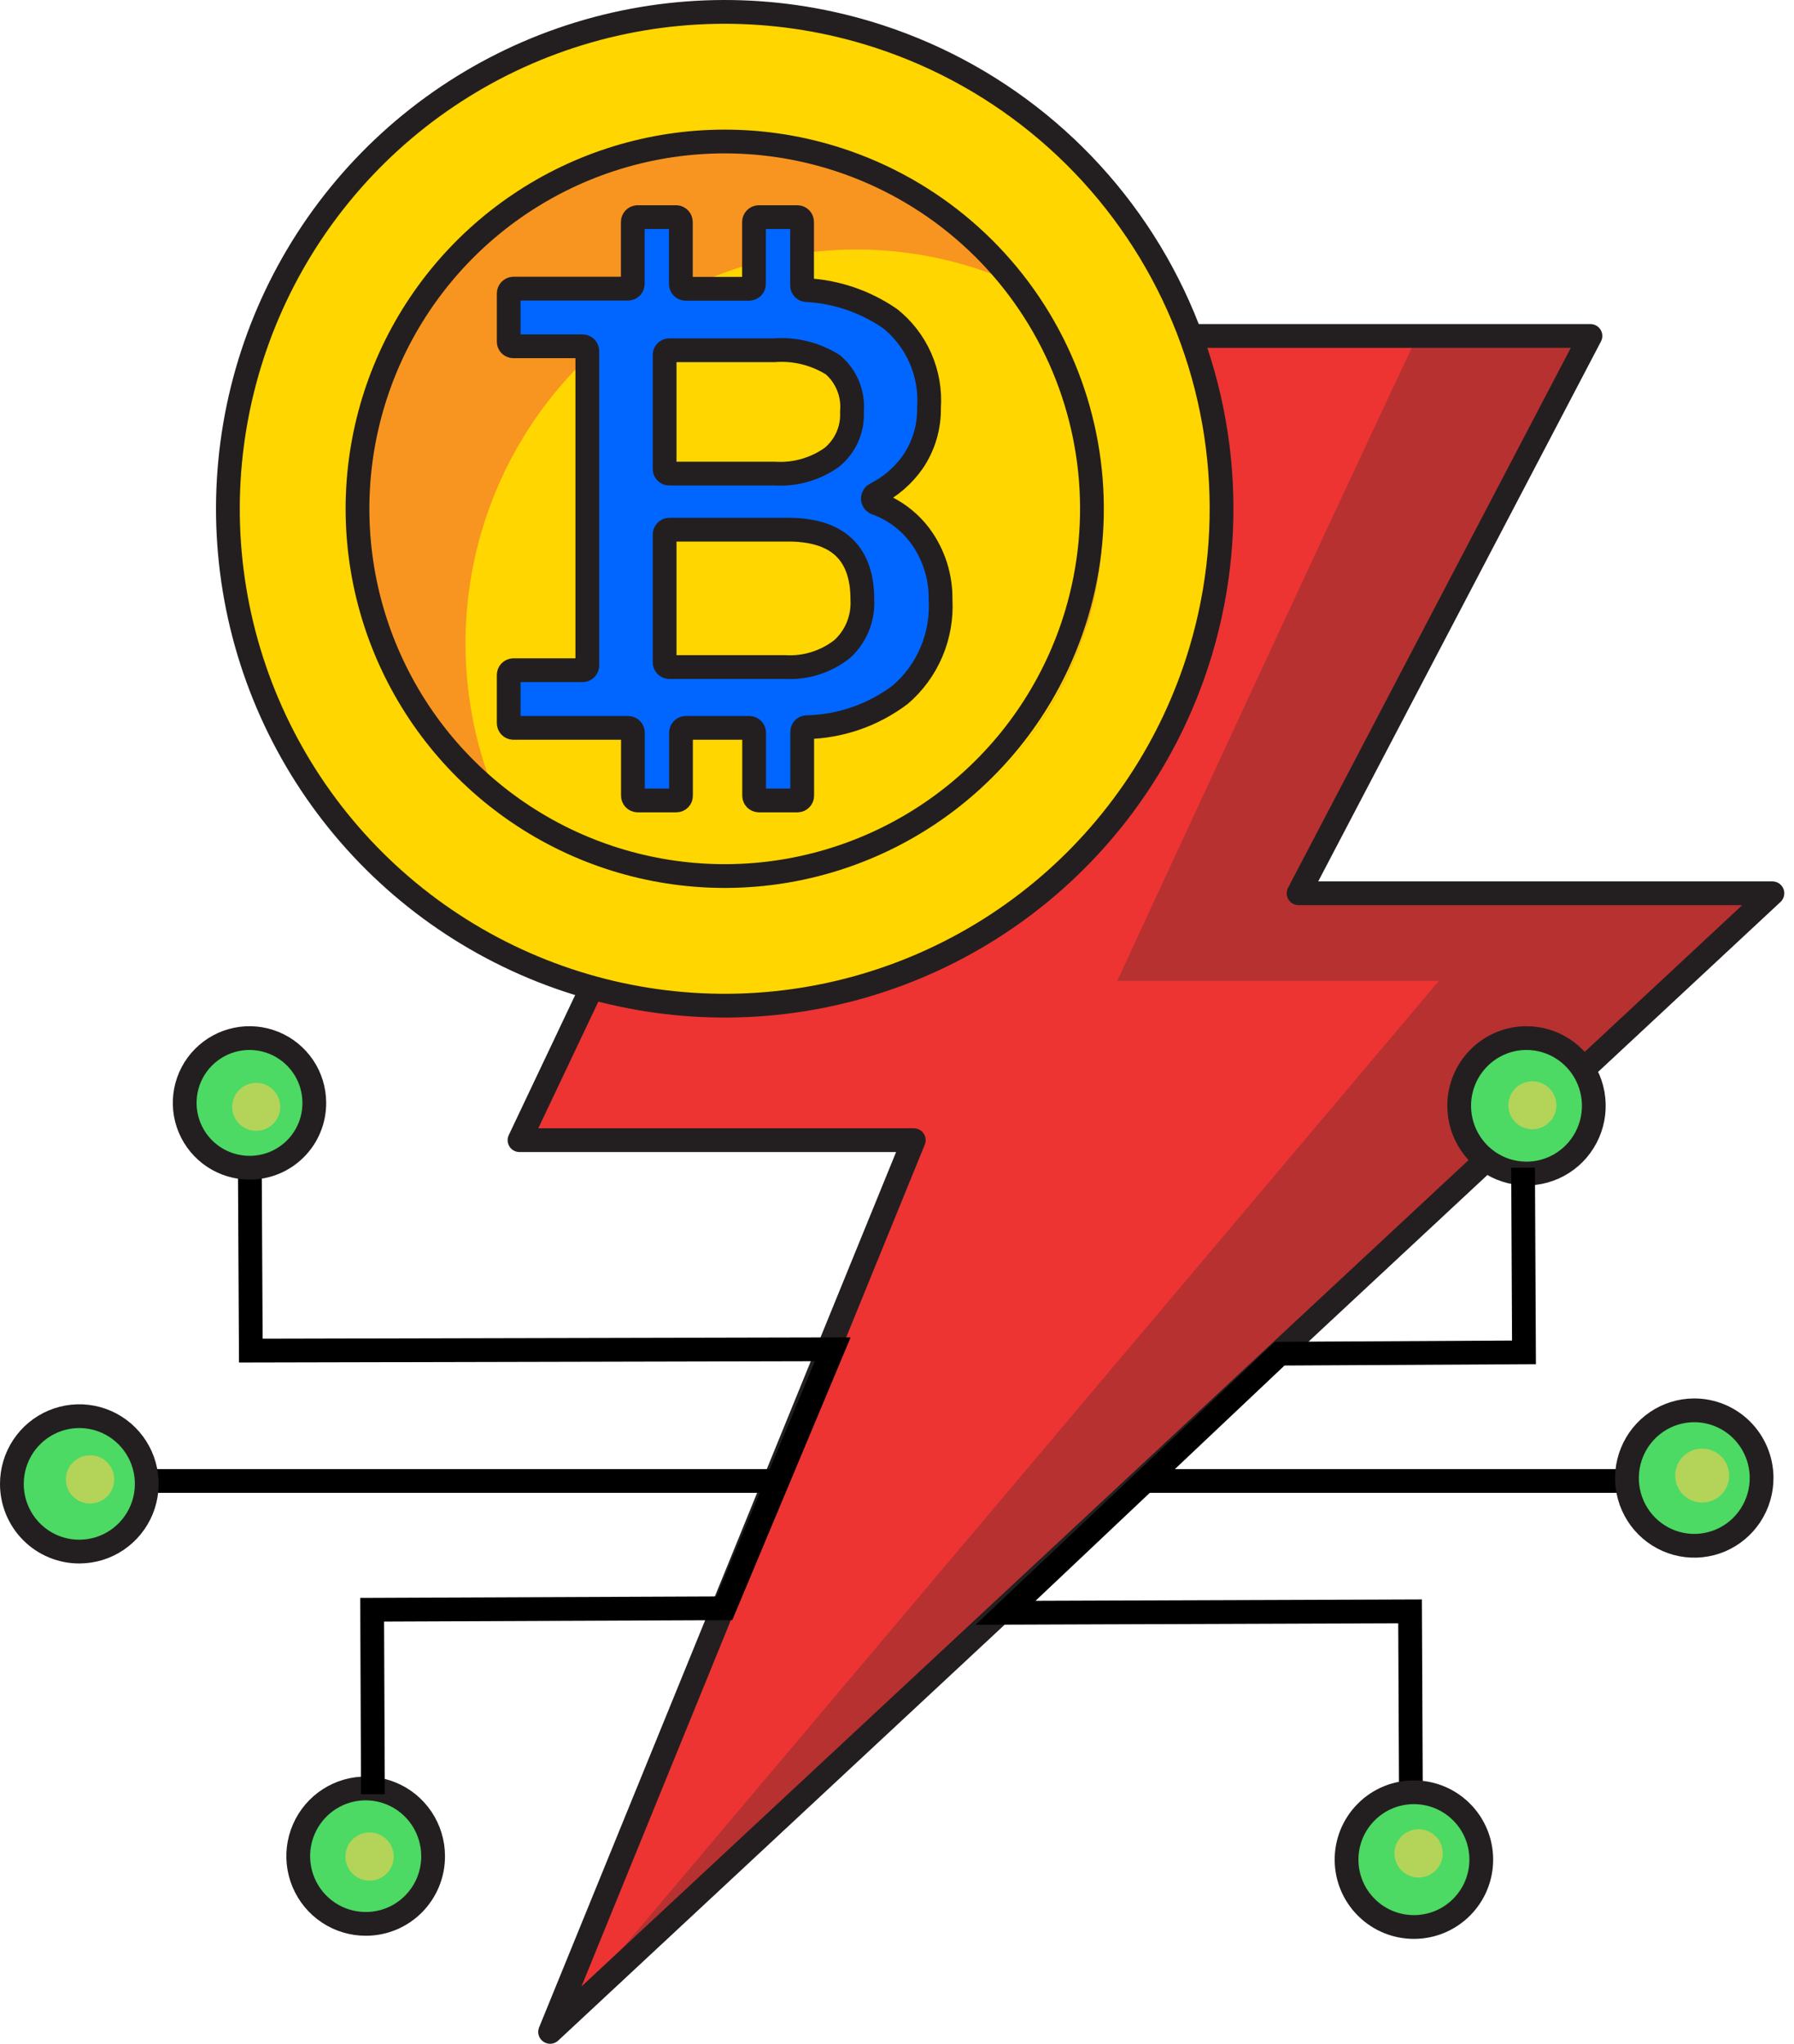 <svg width="151" height="172" viewBox="0 0 151 172" fill="none" xmlns="http://www.w3.org/2000/svg">
<path d="M46.302 171L76.912 95.954H43.727L75.829 28.273H133.866L109.301 75.177H149.182L46.302 171Z" fill="#ED3432"/>
<path d="M46.455 171L121.108 82.55H94.039C94.039 82.55 112.159 43.36 119.298 28.273H133.887L109.356 75.162H149.182L46.455 171Z" fill="#B73131"/>
<path d="M46.302 171L76.912 95.954H43.727L75.829 28.273H133.866L109.301 75.177H149.182L46.302 171Z" stroke="#231F20" stroke-width="2" stroke-linejoin="round"/>
<path d="M101.059 54.81C98.687 62.735 94.018 69.778 87.643 75.049C81.268 80.319 73.473 83.581 65.244 84.42C57.015 85.26 48.722 83.64 41.414 79.766C34.105 75.892 28.11 69.937 24.186 62.655C20.262 55.373 18.586 47.091 19.37 38.857C20.154 30.622 23.362 22.805 28.588 16.393C33.815 9.982 40.826 5.265 48.734 2.839C56.642 0.413 65.091 0.387 73.014 2.763C83.635 5.946 92.556 13.218 97.815 22.979C103.075 32.739 104.241 44.19 101.059 54.81Z" fill="#FFD600"/>
<path d="M91.475 52.598C89.092 60.445 83.643 67.039 76.326 70.93C69.009 74.82 60.423 75.689 52.456 73.344C48.338 72.141 44.518 70.106 41.241 67.37C35.727 62.788 31.983 56.475 30.64 49.493C29.297 42.511 30.436 35.286 33.866 29.034C37.296 22.783 42.807 17.886 49.472 15.168C56.138 12.451 63.55 12.078 70.461 14.114C78.418 16.474 85.102 21.845 89.049 29.049C92.995 36.254 93.884 44.705 91.52 52.554L91.475 52.598Z" fill="#F89520"/>
<path d="M91.494 52.377C89.14 60.303 83.759 66.963 76.532 70.892C69.306 74.822 60.827 75.699 52.959 73.331C48.891 72.116 45.119 70.061 41.883 67.297C39.397 61.503 38.605 55.115 39.599 48.883C40.594 42.651 43.334 36.835 47.497 32.119C51.66 27.402 57.074 23.982 63.101 22.259C69.128 20.536 75.517 20.583 81.519 22.394C83.159 22.889 84.757 23.515 86.297 24.268C89.335 28.192 91.393 32.793 92.297 37.685C93.201 42.576 92.926 47.615 91.494 52.377Z" fill="#FFD600"/>
<path d="M101.059 54.81C98.687 62.735 94.018 69.778 87.643 75.049C81.268 80.319 73.473 83.581 65.244 84.42C57.015 85.26 48.722 83.64 41.414 79.766C34.105 75.892 28.11 69.937 24.186 62.655C20.262 55.373 18.586 47.091 19.37 38.857C20.154 30.622 23.362 22.805 28.588 16.393C33.815 9.982 40.826 5.265 48.734 2.839C56.642 0.413 65.091 0.387 73.014 2.763C83.635 5.946 92.556 13.218 97.815 22.979C103.075 32.739 104.241 44.19 101.059 54.81Z" stroke="#231F20" stroke-width="2" stroke-miterlimit="10"/>
<path d="M90.619 51.653C88.871 57.513 85.425 62.723 80.715 66.623C76.006 70.523 70.246 72.939 64.163 73.565C58.08 74.191 51.949 72.998 46.544 70.138C41.139 67.278 36.704 62.88 33.8 57.498C30.895 52.117 29.652 45.996 30.228 39.908C30.804 33.821 33.172 28.04 37.034 23.299C40.895 18.558 46.076 15.068 51.921 13.272C57.766 11.476 64.013 11.454 69.87 13.209C77.717 15.56 84.31 20.929 88.2 28.138C92.091 35.346 92.961 43.804 90.619 51.653Z" stroke="#231F20" stroke-width="2" stroke-miterlimit="10"/>
<path d="M77.439 45.078C76.488 43.812 75.191 42.858 73.71 42.335C73.637 42.304 73.575 42.251 73.532 42.184C73.488 42.117 73.465 42.038 73.465 41.958C73.465 41.877 73.488 41.799 73.532 41.732C73.575 41.665 73.637 41.612 73.71 41.58C74.957 40.953 76.031 40.022 76.838 38.871C77.749 37.532 78.224 35.935 78.194 34.307C78.292 32.881 78.045 31.451 77.473 30.145C76.901 28.838 76.022 27.693 74.913 26.812C72.822 25.373 70.383 24.543 67.86 24.413C67.762 24.405 67.671 24.359 67.606 24.285C67.541 24.21 67.507 24.113 67.51 24.014V18.684C67.511 18.631 67.503 18.579 67.484 18.53C67.466 18.481 67.438 18.436 67.402 18.398C67.367 18.36 67.324 18.329 67.277 18.308C67.23 18.286 67.179 18.274 67.127 18.273H63.847C63.743 18.279 63.646 18.325 63.575 18.401C63.503 18.477 63.464 18.579 63.464 18.684V23.892C63.464 23.999 63.423 24.102 63.349 24.178C63.276 24.255 63.176 24.3 63.07 24.302H57.69C57.588 24.3 57.49 24.256 57.419 24.182C57.347 24.107 57.307 24.007 57.307 23.903V18.684C57.307 18.579 57.268 18.477 57.197 18.401C57.126 18.325 57.028 18.279 56.925 18.273H53.644C53.541 18.279 53.443 18.325 53.372 18.401C53.301 18.477 53.261 18.579 53.261 18.684V23.892C53.261 23.996 53.221 24.096 53.15 24.171C53.078 24.245 52.981 24.288 52.879 24.291H43.201C43.097 24.297 43 24.343 42.929 24.419C42.858 24.496 42.818 24.597 42.818 24.702V28.744C42.817 28.796 42.826 28.848 42.844 28.896C42.863 28.945 42.891 28.989 42.926 29.026C42.962 29.063 43.005 29.093 43.052 29.113C43.099 29.134 43.15 29.144 43.201 29.144H49.051C49.103 29.145 49.154 29.157 49.201 29.178C49.248 29.2 49.291 29.231 49.327 29.269C49.362 29.307 49.39 29.352 49.408 29.401C49.427 29.45 49.435 29.502 49.434 29.555V56.005C49.434 56.111 49.393 56.212 49.319 56.287C49.245 56.362 49.145 56.404 49.04 56.404H43.201C43.149 56.406 43.098 56.417 43.051 56.439C43.004 56.46 42.961 56.491 42.926 56.529C42.89 56.567 42.862 56.612 42.844 56.661C42.826 56.71 42.817 56.763 42.818 56.815V60.857C42.818 60.961 42.858 61.061 42.93 61.136C43.001 61.21 43.099 61.254 43.201 61.257H52.89C52.993 61.262 53.09 61.308 53.162 61.385C53.233 61.461 53.273 61.562 53.272 61.668V66.953C53.271 67.006 53.28 67.058 53.298 67.107C53.316 67.156 53.344 67.201 53.38 67.239C53.415 67.277 53.458 67.308 53.505 67.329C53.552 67.351 53.603 67.362 53.655 67.364H56.936C56.988 67.364 57.039 67.353 57.087 67.332C57.135 67.311 57.178 67.281 57.214 67.242C57.25 67.204 57.278 67.158 57.296 67.109C57.314 67.059 57.321 67.006 57.318 66.953V61.668C57.318 61.562 57.358 61.461 57.429 61.385C57.5 61.308 57.598 61.262 57.701 61.257H63.081C63.187 61.26 63.287 61.304 63.36 61.381C63.434 61.458 63.475 61.56 63.475 61.668V66.964C63.475 67.068 63.515 67.168 63.586 67.243C63.658 67.318 63.755 67.361 63.858 67.364H67.138C67.241 67.361 67.338 67.318 67.409 67.243C67.481 67.168 67.521 67.068 67.521 66.964V61.601C67.518 61.5 67.554 61.401 67.621 61.327C67.689 61.252 67.782 61.207 67.882 61.201C70.725 61.144 73.481 60.189 75.766 58.47C76.905 57.496 77.805 56.267 78.396 54.88C78.986 53.492 79.25 51.984 79.167 50.475C79.197 48.531 78.589 46.632 77.439 45.078ZM71.709 34.651C71.748 35.386 71.612 36.12 71.313 36.79C71.014 37.461 70.561 38.049 69.992 38.505C68.6 39.484 66.926 39.961 65.235 39.859H56.323C56.271 39.859 56.219 39.849 56.172 39.828C56.124 39.807 56.08 39.776 56.044 39.738C56.009 39.699 55.981 39.654 55.963 39.604C55.945 39.554 55.938 39.501 55.941 39.448V29.888C55.938 29.835 55.945 29.782 55.963 29.732C55.981 29.683 56.009 29.637 56.044 29.599C56.08 29.56 56.124 29.529 56.172 29.509C56.219 29.488 56.271 29.477 56.323 29.477H65.17C66.9 29.344 68.626 29.772 70.102 30.698C70.663 31.177 71.103 31.786 71.383 32.475C71.663 33.163 71.775 33.91 71.709 34.651ZM70.867 54.639C69.496 55.709 67.792 56.241 66.067 56.138H56.323C56.272 56.136 56.221 56.124 56.173 56.103C56.126 56.082 56.084 56.051 56.048 56.013C56.013 55.975 55.985 55.93 55.966 55.881C55.948 55.832 55.939 55.779 55.941 55.727V44.989C55.94 44.884 55.98 44.783 56.051 44.706C56.122 44.63 56.22 44.584 56.323 44.578H66.613C70.601 44.667 72.591 46.633 72.584 50.475C72.624 51.255 72.491 52.035 72.194 52.756C71.897 53.477 71.443 54.12 70.867 54.639Z" fill="#0166FF"/>
<path d="M77.439 45.078C76.488 43.812 75.191 42.858 73.71 42.335C73.637 42.304 73.575 42.251 73.532 42.184C73.488 42.117 73.465 42.038 73.465 41.958C73.465 41.877 73.488 41.799 73.532 41.732C73.575 41.665 73.637 41.612 73.71 41.58C74.957 40.953 76.031 40.022 76.838 38.871C77.749 37.532 78.224 35.935 78.194 34.307C78.292 32.881 78.045 31.451 77.473 30.145C76.901 28.838 76.022 27.693 74.913 26.812C72.822 25.373 70.383 24.543 67.86 24.413C67.762 24.405 67.671 24.359 67.606 24.285C67.541 24.21 67.507 24.113 67.51 24.014V18.684C67.511 18.631 67.503 18.579 67.484 18.53C67.466 18.481 67.438 18.436 67.402 18.398C67.367 18.36 67.324 18.329 67.277 18.308C67.23 18.286 67.179 18.274 67.127 18.273H63.847C63.743 18.279 63.646 18.325 63.575 18.401C63.503 18.477 63.464 18.579 63.464 18.684V23.892C63.464 23.999 63.423 24.102 63.349 24.178C63.276 24.255 63.176 24.3 63.07 24.302H57.69C57.588 24.3 57.49 24.256 57.419 24.182C57.347 24.107 57.307 24.007 57.307 23.903V18.684C57.307 18.579 57.268 18.477 57.197 18.401C57.126 18.325 57.028 18.279 56.925 18.273H53.644C53.541 18.279 53.443 18.325 53.372 18.401C53.301 18.477 53.261 18.579 53.261 18.684V23.892C53.261 23.996 53.221 24.096 53.15 24.171C53.078 24.245 52.981 24.288 52.879 24.291H43.201C43.097 24.297 43 24.343 42.929 24.419C42.858 24.496 42.818 24.597 42.818 24.702V28.744C42.817 28.796 42.826 28.848 42.844 28.896C42.863 28.945 42.891 28.989 42.926 29.026C42.962 29.063 43.005 29.093 43.052 29.113C43.099 29.134 43.15 29.144 43.201 29.144H49.051C49.103 29.145 49.154 29.157 49.201 29.178C49.248 29.2 49.291 29.231 49.327 29.269C49.362 29.307 49.39 29.352 49.408 29.401C49.427 29.45 49.435 29.502 49.434 29.555V56.005C49.434 56.111 49.393 56.212 49.319 56.287C49.245 56.362 49.145 56.404 49.04 56.404H43.201C43.149 56.406 43.098 56.417 43.051 56.439C43.004 56.46 42.961 56.491 42.926 56.529C42.89 56.567 42.862 56.612 42.844 56.661C42.826 56.71 42.817 56.763 42.818 56.815V60.857C42.818 60.961 42.858 61.061 42.93 61.136C43.001 61.21 43.099 61.254 43.201 61.257H52.89C52.993 61.262 53.09 61.308 53.162 61.385C53.233 61.461 53.273 61.562 53.272 61.668V66.953C53.271 67.006 53.28 67.058 53.298 67.107C53.316 67.156 53.344 67.201 53.38 67.239C53.415 67.277 53.458 67.308 53.505 67.329C53.552 67.351 53.603 67.362 53.655 67.364H56.936C56.988 67.364 57.039 67.353 57.087 67.332C57.135 67.311 57.178 67.281 57.214 67.242C57.25 67.204 57.278 67.158 57.296 67.109C57.314 67.059 57.321 67.006 57.318 66.953V61.668C57.318 61.562 57.358 61.461 57.429 61.385C57.5 61.308 57.598 61.262 57.701 61.257H63.081C63.187 61.26 63.287 61.304 63.36 61.381C63.434 61.458 63.475 61.56 63.475 61.668V66.964C63.475 67.068 63.515 67.168 63.586 67.243C63.658 67.318 63.755 67.361 63.858 67.364H67.138C67.241 67.361 67.338 67.318 67.409 67.243C67.481 67.168 67.521 67.068 67.521 66.964V61.601C67.518 61.5 67.554 61.401 67.621 61.327C67.689 61.252 67.782 61.207 67.882 61.201C70.725 61.144 73.481 60.189 75.766 58.47C76.905 57.496 77.805 56.267 78.396 54.88C78.986 53.492 79.25 51.984 79.167 50.475C79.197 48.531 78.589 46.632 77.439 45.078ZM71.709 34.651C71.748 35.386 71.612 36.12 71.313 36.79C71.014 37.461 70.561 38.049 69.992 38.505C68.6 39.484 66.926 39.961 65.235 39.859H56.323C56.271 39.859 56.219 39.849 56.172 39.828C56.124 39.807 56.08 39.776 56.044 39.738C56.009 39.699 55.981 39.654 55.963 39.604C55.945 39.554 55.938 39.501 55.941 39.448V29.888C55.938 29.835 55.945 29.782 55.963 29.732C55.981 29.683 56.009 29.637 56.044 29.599C56.08 29.56 56.124 29.529 56.172 29.509C56.219 29.488 56.271 29.477 56.323 29.477H65.17C66.9 29.344 68.626 29.772 70.102 30.698C70.663 31.177 71.103 31.786 71.383 32.475C71.663 33.163 71.775 33.91 71.709 34.651ZM70.867 54.639C69.496 55.709 67.792 56.241 66.067 56.138H56.323C56.272 56.136 56.221 56.124 56.173 56.103C56.126 56.082 56.084 56.051 56.048 56.013C56.013 55.975 55.985 55.93 55.966 55.881C55.948 55.832 55.939 55.779 55.941 55.727V44.989C55.94 44.884 55.98 44.783 56.051 44.706C56.122 44.63 56.22 44.584 56.323 44.578H66.613C70.601 44.667 72.591 46.633 72.584 50.475C72.624 51.255 72.491 52.035 72.194 52.756C71.897 53.477 71.443 54.12 70.867 54.639Z" stroke="#231F20" stroke-width="2" stroke-linejoin="round"/>
<path d="M11.909 124.636H65.546" stroke="black" stroke-width="2" stroke-miterlimit="10"/>
<path d="M1 124.903C0.996 123.776 1.324 122.672 1.944 121.733C2.564 120.793 3.448 120.06 4.484 119.624C5.519 119.189 6.66 119.072 7.762 119.287C8.864 119.503 9.877 120.041 10.674 120.835C11.471 121.629 12.016 122.642 12.239 123.747C12.462 124.851 12.354 125.997 11.929 127.04C11.503 128.083 10.779 128.976 9.848 129.606C8.917 130.236 7.821 130.574 6.698 130.579C5.953 130.583 5.213 130.44 4.523 130.156C3.832 129.873 3.204 129.456 2.675 128.929C2.146 128.401 1.725 127.774 1.438 127.083C1.15 126.392 1.001 125.651 1 124.903ZM36.454 156.188C36.45 155.061 36.112 153.96 35.485 153.025C34.857 152.09 33.967 151.363 32.927 150.936C31.888 150.51 30.745 150.402 29.645 150.627C28.544 150.852 27.535 151.4 26.745 152.201C25.955 153.002 25.419 154.021 25.205 155.128C24.992 156.235 25.11 157.38 25.546 158.42C25.981 159.459 26.714 160.345 27.651 160.966C28.588 161.588 29.688 161.916 30.811 161.909C31.557 161.908 32.294 161.758 32.982 161.47C33.67 161.181 34.294 160.759 34.818 160.227C35.342 159.695 35.757 159.065 36.038 158.372C36.319 157.679 36.46 156.937 36.454 156.188Z" fill="#4CD964" stroke="#231F20" stroke-width="2" stroke-miterlimit="10"/>
<path d="M31.389 151L31.323 135.473L60.968 135.351L70.091 113.555L21.111 113.666L21 92.819" stroke="black" stroke-width="2" stroke-miterlimit="10"/>
<path d="M26.454 92.796C26.45 91.717 26.126 90.663 25.523 89.769C24.919 88.874 24.064 88.178 23.065 87.769C22.066 87.361 20.968 87.257 19.911 87.473C18.853 87.688 17.884 88.213 17.124 88.98C16.365 89.746 15.85 90.721 15.645 91.781C15.44 92.841 15.553 93.937 15.972 94.932C16.39 95.927 17.094 96.775 17.995 97.37C18.896 97.965 19.953 98.278 21.032 98.272C21.748 98.271 22.457 98.128 23.118 97.852C23.778 97.575 24.378 97.171 24.882 96.662C25.386 96.153 25.784 95.55 26.054 94.886C26.324 94.223 26.46 93.513 26.454 92.796Z" fill="#4CD964" stroke="#231F20" stroke-width="2" stroke-miterlimit="10"/>
<path d="M138.273 124.636H96.455" stroke="black" stroke-width="2" stroke-miterlimit="10"/>
<path d="M148.273 124.357C148.279 125.485 147.953 126.589 147.335 127.531C146.718 128.472 145.836 129.208 144.803 129.645C143.769 130.082 142.63 130.201 141.529 129.987C140.429 129.772 139.416 129.234 138.619 128.441C137.823 127.647 137.278 126.634 137.054 125.528C136.83 124.423 136.937 123.276 137.362 122.232C137.786 121.189 138.509 120.295 139.439 119.664C140.368 119.034 141.463 118.695 142.584 118.691C144.085 118.685 145.527 119.278 146.593 120.34C147.66 121.403 148.264 122.847 148.273 124.357ZM122.818 93.085C122.823 94.213 123.159 95.314 123.786 96.249C124.413 97.185 125.301 97.912 126.339 98.339C127.377 98.766 128.517 98.873 129.616 98.648C130.714 98.423 131.722 97.875 132.511 97.074C133.3 96.272 133.834 95.254 134.048 94.146C134.261 93.039 134.142 91.893 133.708 90.854C133.273 89.814 132.542 88.927 131.606 88.306C130.67 87.685 129.572 87.357 128.451 87.363C126.95 87.372 125.514 87.98 124.458 89.052C123.402 90.125 122.812 91.576 122.818 93.085Z" fill="#4CD964" stroke="#231F20" stroke-width="2" stroke-miterlimit="10"/>
<path d="M128.196 98.273L128.273 113.812L107.716 113.922L84.636 135.729L118.683 135.608L118.781 156.455" stroke="black" stroke-width="2" stroke-miterlimit="10"/>
<path d="M123.036 160.493C125.239 158.269 125.223 154.679 122.998 152.475C120.774 150.272 117.184 150.289 114.98 152.513C112.777 154.738 112.794 158.327 115.018 160.531C117.243 162.735 120.832 162.718 123.036 160.493Z" fill="#4CD964" stroke="#231F20" stroke-width="2" stroke-miterlimit="10"/>
<path d="M143.273 126.455C144.528 126.455 145.545 125.437 145.545 124.182C145.545 122.927 144.528 121.909 143.273 121.909C142.018 121.909 141 122.927 141 124.182C141 125.437 142.018 126.455 143.273 126.455Z" fill="#B3D459"/>
<path d="M121.437 155.968C121.439 156.37 121.322 156.764 121.099 157.099C120.876 157.435 120.559 157.696 120.187 157.851C119.814 158.006 119.405 158.047 119.009 157.969C118.613 157.891 118.25 157.698 117.965 157.413C117.68 157.129 117.486 156.766 117.407 156.372C117.329 155.977 117.371 155.568 117.526 155.197C117.681 154.826 117.944 154.509 118.28 154.287C118.616 154.065 119.011 153.947 119.414 153.949C119.951 153.949 120.465 154.162 120.845 154.541C121.224 154.919 121.437 155.432 121.437 155.968ZM33.139 156.232C33.141 156.634 33.024 157.027 32.802 157.363C32.58 157.698 32.263 157.96 31.891 158.115C31.52 158.27 31.11 158.312 30.715 158.235C30.32 158.158 29.956 157.965 29.671 157.682C29.385 157.399 29.19 157.037 29.111 156.643C29.031 156.249 29.071 155.841 29.225 155.469C29.378 155.098 29.639 154.78 29.974 154.557C30.309 154.333 30.702 154.214 31.105 154.214C31.643 154.214 32.158 154.426 32.539 154.805C32.921 155.183 33.136 155.696 33.139 156.232ZM9.614 124.504C9.614 124.905 9.494 125.298 9.271 125.631C9.047 125.965 8.73 126.225 8.358 126.379C7.986 126.532 7.577 126.572 7.183 126.494C6.788 126.416 6.426 126.222 6.141 125.939C5.857 125.655 5.663 125.293 5.585 124.9C5.506 124.506 5.546 124.098 5.7 123.727C5.854 123.357 6.115 123.04 6.449 122.817C6.784 122.594 7.177 122.475 7.58 122.475C7.847 122.473 8.112 122.525 8.36 122.626C8.607 122.728 8.832 122.877 9.021 123.066C9.21 123.254 9.36 123.479 9.462 123.726C9.564 123.972 9.615 124.237 9.614 124.504ZM23.587 93.15C23.587 93.549 23.469 93.94 23.247 94.272C23.024 94.603 22.708 94.862 22.339 95.015C21.969 95.168 21.562 95.208 21.17 95.13C20.777 95.052 20.417 94.86 20.134 94.577C19.851 94.295 19.658 93.936 19.58 93.544C19.502 93.153 19.542 92.747 19.695 92.378C19.848 92.009 20.108 91.694 20.44 91.472C20.773 91.251 21.164 91.132 21.564 91.132C22.101 91.132 22.616 91.345 22.995 91.723C23.374 92.102 23.587 92.615 23.587 93.15ZM131 93.018C131 93.417 130.881 93.807 130.659 94.139C130.437 94.471 130.121 94.73 129.751 94.883C129.381 95.035 128.975 95.075 128.582 94.997C128.19 94.919 127.829 94.727 127.546 94.445C127.263 94.163 127.071 93.803 126.993 93.412C126.915 93.02 126.955 92.614 127.108 92.246C127.261 91.877 127.52 91.562 127.853 91.34C128.186 91.118 128.577 91 128.977 91C129.513 91 130.028 91.212 130.407 91.591C130.787 91.969 131 92.483 131 93.018Z" fill="#B3D459"/>
</svg>
